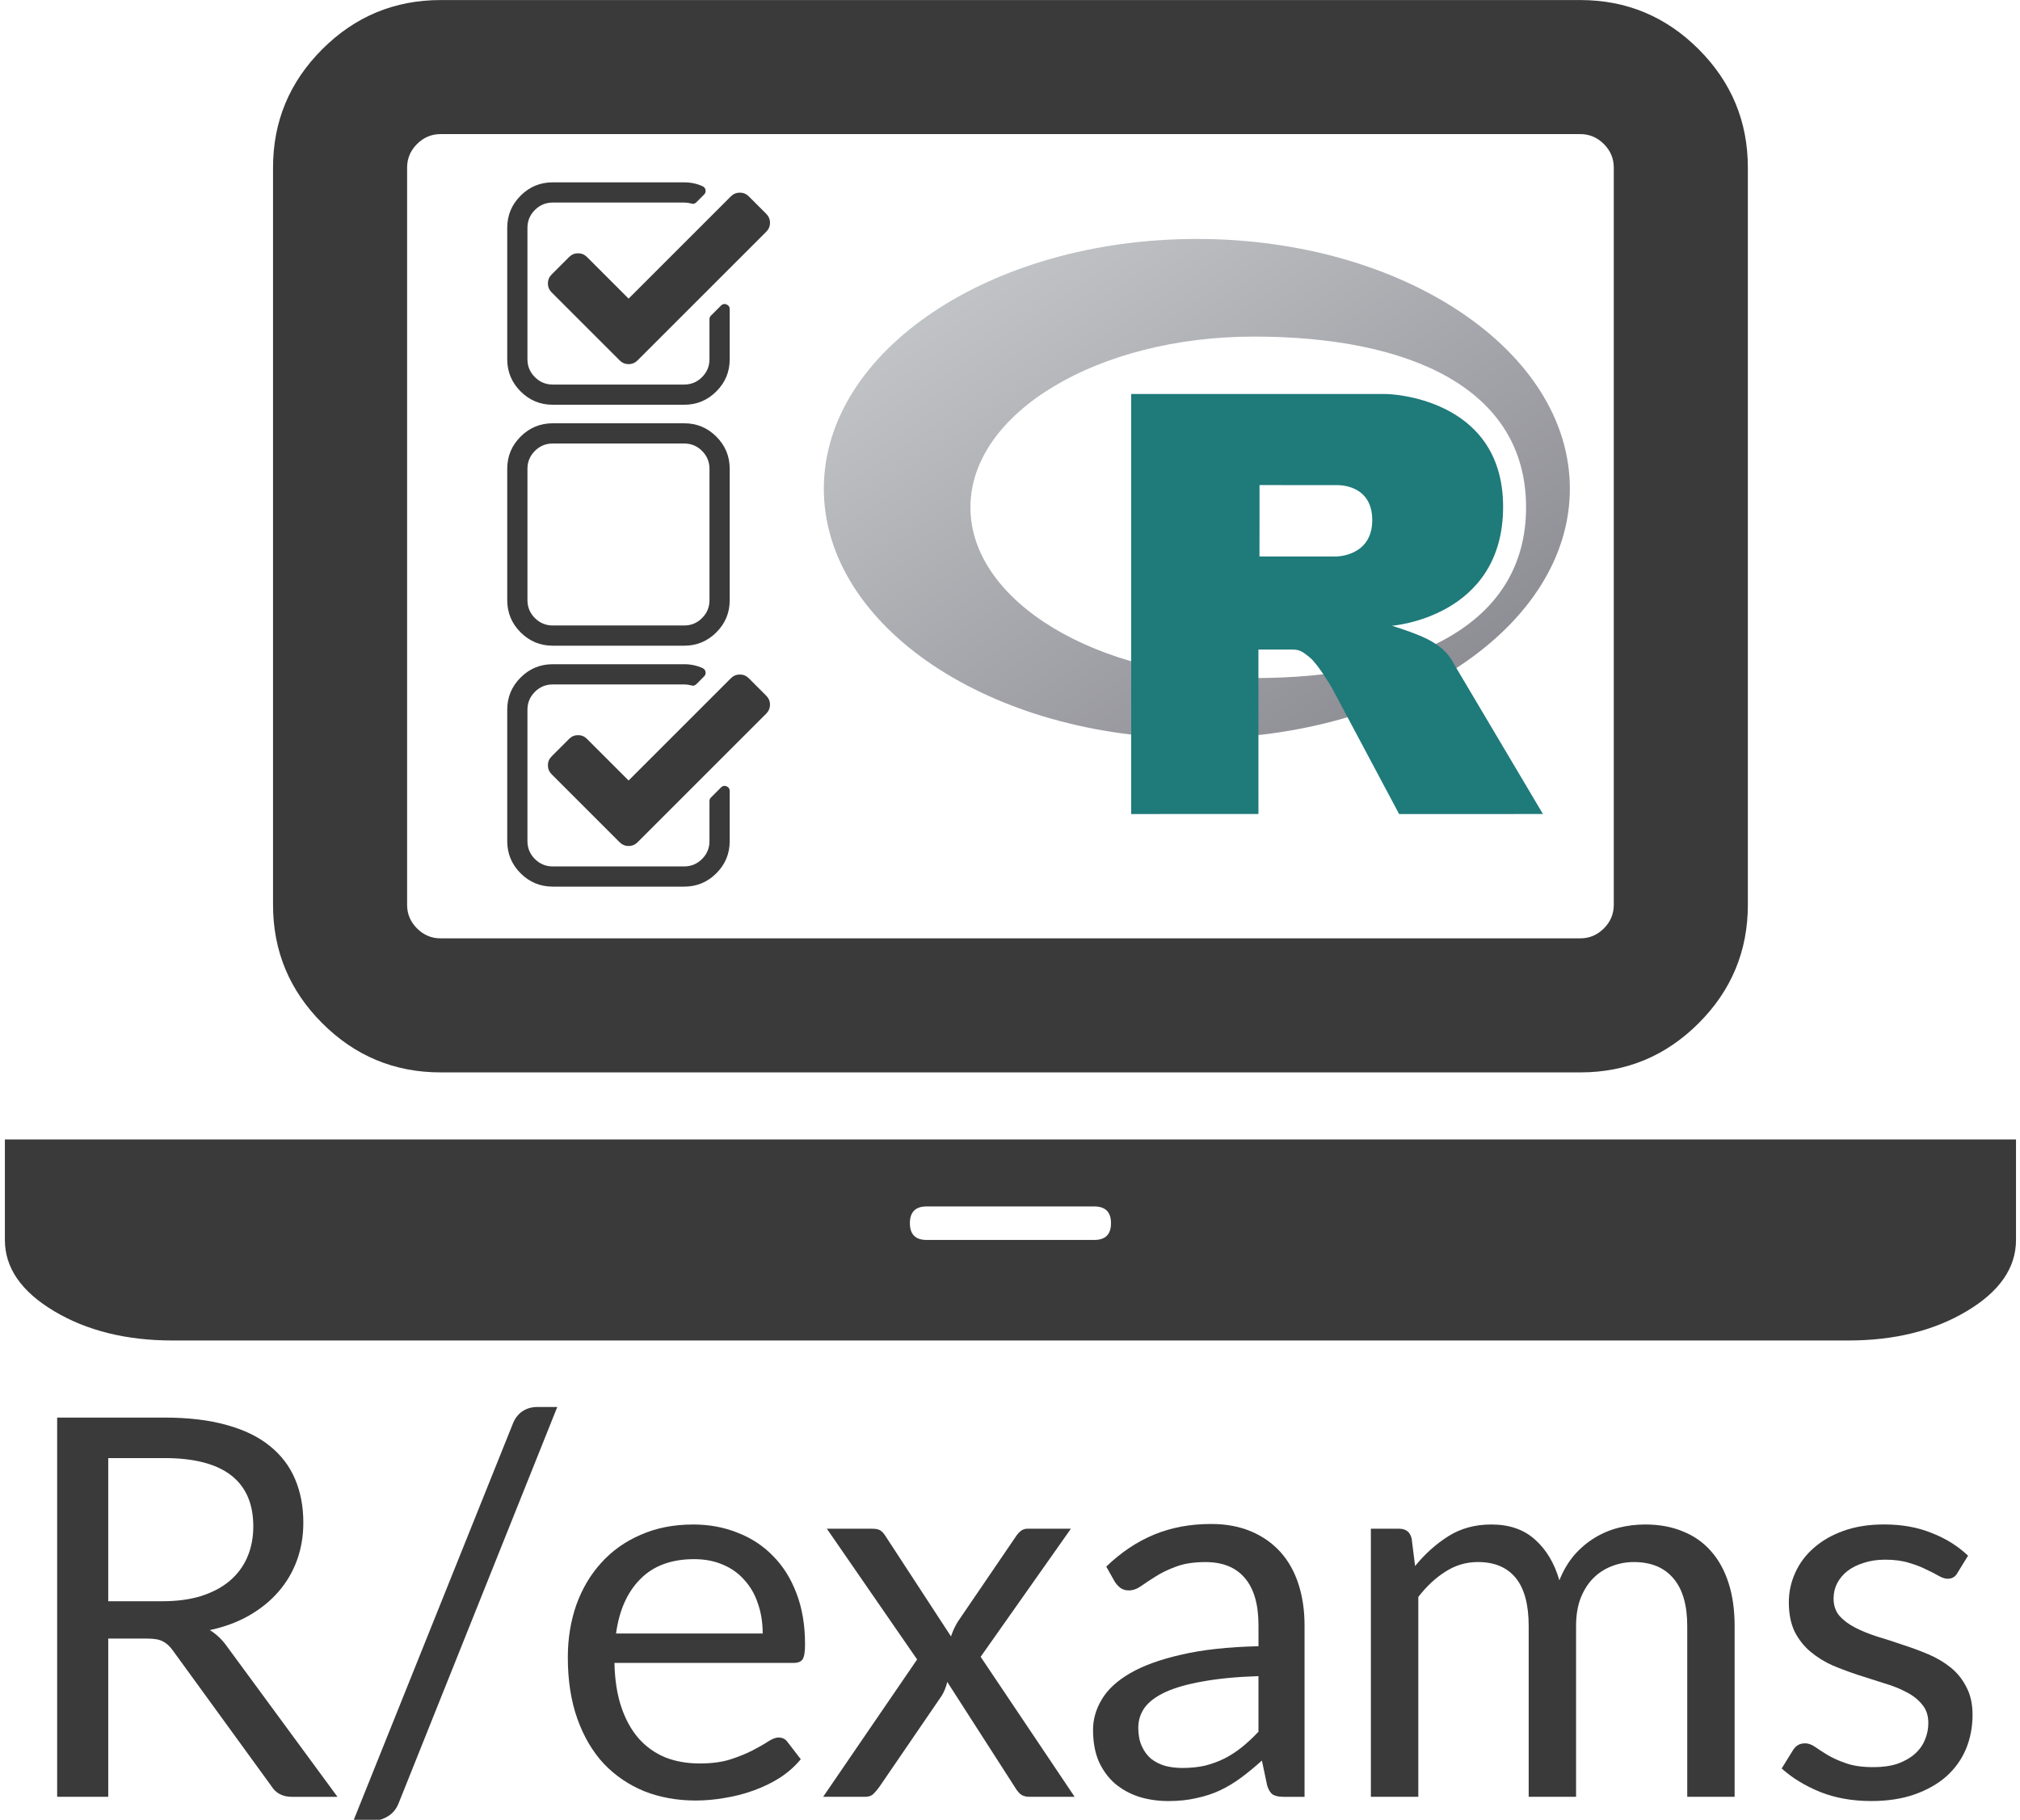 <?xml version="1.0" encoding="UTF-8" standalone="no"?>
<svg
   xmlns:dc="http://purl.org/dc/elements/1.1/"
   xmlns:cc="http://creativecommons.org/ns#"
   xmlns:rdf="http://www.w3.org/1999/02/22-rdf-syntax-ns#"
   xmlns:svg="http://www.w3.org/2000/svg"
   xmlns="http://www.w3.org/2000/svg"
   preserveAspectRatio="xMidYMid"
   width="91"
   height="82"
   viewBox="0 0 91 82"
   id="svg4341"
   version="1.1">
  <defs
     id="defs4343">
    <linearGradient
       id="gradientFill"
       x1="0.741"
       x2="590.863"
       y1="3.666"
       y2="593.787"
       gradientUnits="userSpaceOnUse"
       spreadMethod="pad"
       gradientTransform="matrix(0.057,0,0,0.038,37.108,26.054)">
      <stop
         offset="0"
         stop-color="rgb(203,206,208)"
         stop-opacity="1"
         id="stop4346" />
      <stop
         offset="1"
         stop-color="rgb(132,131,139)"
         stop-opacity="1"
         id="stop4348" />
    </linearGradient>
    <linearGradient
       id="gradientFill-3"
       x1="0.741"
       x2="590.863"
       y1="3.666"
       y2="593.787"
       gradientUnits="userSpaceOnUse"
       spreadMethod="pad"
       gradientTransform="matrix(0.094,0,0,0.063,61.013,24.68)">
      <stop
         offset="0"
         stop-color="rgb(203,206,208)"
         stop-opacity="1"
         id="stop4346-6" />
      <stop
         offset="1"
         stop-color="rgb(132,131,139)"
         stop-opacity="1"
         id="stop4348-7" />
    </linearGradient>
  </defs>
  <flowRoot
     xml:space="preserve"
     id="flowRoot6251"
     style="font-style:normal;font-weight:normal;font-size:40px;line-height:136%;font-family:Sans;letter-spacing:-4.07px;word-spacing:-1.1px;fill:#000000;fill-opacity:1;stroke:none;stroke-width:1px;stroke-linecap:butt;stroke-linejoin:miter;stroke-opacity:1"
     transform="matrix(0.604,0,0,0.604,-26.648,-238.791)"><flowRegion
       id="flowRegion6253"><rect
         id="rect6255"
         width="424.887"
         height="97.762"
         x="-486.928"
         y="160.553" /></flowRegion><flowPara
       id="flowPara6257" /></flowRoot>  <g
     id="g4327"
     transform="matrix(0.604,0,0,0.604,0.22,-4.28)">
    <g
       id="g4319">
      <path
         style="fill:url(#gradientFill-3);fill-rule:evenodd"
         d="m 88.903,62.176 c -15.365,0 -27.821,-8.342 -27.821,-18.632 0,-10.29 12.456,-18.632 27.821,-18.632 15.365,0 27.821,8.342 27.821,18.632 0,10.29 -12.456,18.632 -27.821,18.632 z m 4.258,-29.98 c -11.679,0 -21.146,5.703 -21.146,12.738 0,7.035 9.467,12.738 21.146,12.738 11.679,0 20.297,-3.899 20.297,-12.738 0,-8.836 -8.619,-12.738 -20.297,-12.738 z"
         id="path4350" />
      <path
         style="fill:#1f7a7a"
         d="m 103.452,53.77 c 0,0 1.684,0.508 2.662,1.003 0.339,0.172 0.927,0.515 1.35,0.965 0.415,0.441 0.617,0.887 0.617,0.887 l 6.636,11.189 -10.726,0.005 -5.016,-9.419 c 0,0 -1.027,-1.765 -1.659,-2.276 -0.527,-0.427 -0.752,-0.579 -1.273,-0.579 -0.363,0 -2.548,0 -2.548,0 l 0.002,12.267 -9.491,0.004 0,-31.335 19.059,0 c 0,0 8.681,0.157 8.681,8.415 0,8.259 -8.295,8.874 -8.295,8.874 z m -4.128,-10.492 -5.746,-0.004 -0.003,5.328 5.749,-0.002 c 0,0 2.662,-0.008 2.662,-2.71 0,-2.756 -2.662,-2.612 -2.662,-2.612 z"
         id="path4352" />
      <path
         d="m 54.061,30.141 0,3.747 q 0,1.403 -0.996,2.398 -0.996,0.996 -2.398,0.996 l -9.805,0 q -1.403,0 -2.398,-0.996 -0.996,-0.996 -0.996,-2.398 l 0,-9.805 q 0,-1.403 0.996,-2.398 0.996,-0.996 2.398,-0.996 l 9.805,0 q 0.742,0 1.379,0.294 0.176,0.083 0.213,0.272 0.035,0.201 -0.106,0.342 l -0.578,0.578 q -0.118,0.118 -0.272,0.118 -0.035,0 -0.106,-0.024 -0.272,-0.071 -0.531,-0.071 l -9.805,0 q -0.778,0 -1.332,0.554 -0.554,0.554 -0.554,1.332 l 0,9.805 q 0,0.778 0.554,1.332 0.554,0.554 1.332,0.554 l 9.805,0 q 0.778,0 1.332,-0.554 0.554,-0.554 0.554,-1.332 l 0,-2.993 q 0,-0.154 0.106,-0.259 l 0.754,-0.754 q 0.118,-0.118 0.272,-0.118 0.071,0 0.142,0.035 0.235,0.094 0.235,0.342 z m 2.723,-5.764 -9.592,9.592 q -0.282,0.282 -0.671,0.282 -0.389,0 -0.671,-0.282 l -5.067,-5.067 q -0.282,-0.282 -0.282,-0.671 0,-0.389 0.282,-0.671 l 1.296,-1.296 q 0.282,-0.282 0.671,-0.282 0.389,0 0.671,0.282 l 3.1,3.1 7.625,-7.625 q 0.282,-0.282 0.671,-0.282 0.389,0 0.671,0.282 l 1.296,1.296 q 0.282,0.282 0.282,0.671 0,0.389 -0.282,0.671 z"
         id="path5064"
         style="fill:#3a3a3a;fill-opacity:1" />
      <path
         d="m 50.667,40.172 -9.805,0 q -0.778,0 -1.332,0.554 -0.554,0.554 -0.554,1.332 l 0,9.805 q 0,0.778 0.554,1.332 0.554,0.554 1.332,0.554 l 9.805,0 q 0.778,0 1.332,-0.554 0.554,-0.554 0.554,-1.332 l 0,-9.805 q 0,-0.778 -0.554,-1.332 -0.554,-0.554 -1.332,-0.554 z m 3.394,1.886 0,9.805 q 0,1.403 -0.996,2.398 -0.996,0.996 -2.398,0.996 l -9.805,0 q -1.403,0 -2.398,-0.996 -0.996,-0.996 -0.996,-2.398 l 0,-9.805 q 0,-1.403 0.996,-2.398 0.996,-0.996 2.398,-0.996 l 9.805,0 q 1.403,0 2.398,0.996 0.996,0.996 0.996,2.398 z"
         id="path5054"
         style="fill:#3a3a3a;fill-opacity:1" />
      <path
         d="m 32.5,87.09 q -5.16,0 -8.83,-3.67 -3.67,-3.67 -3.67,-8.83 l 0,-55 q 0,-5.16 3.67,-8.83 3.67,-3.67 8.83,-3.67 l 85,0 q 5.16,0 8.83,3.67 3.67,3.67 3.67,8.83 l 0,55 q 0,5.16 -3.67,8.83 -3.67,3.67 -8.83,3.67 l -85,0 z m -2.5,-67.5 0,55 q 0,1.02 0.74,1.76 0.74,0.74 1.76,0.74 l 85,0 q 1.02,0 1.76,-0.74 Q 120,75.61 120,74.59 l 0,-55 q 0,-1.02 -0.74,-1.76 Q 118.52,17.09 117.5,17.09 l -85,0 q -1.02,0 -1.76,0.74 -0.74,0.74 -0.74,1.76 z M 137.5,92.09 l 12.5,0 0,7.5 q 0,3.12 -3.67,5.31 -3.67,2.19 -8.83,2.19 l -125,0 q -5.16,0 -8.83,-2.19 Q -2.7160089e-7,102.71 -2.7160089e-7,99.59 l 0,-7.5 L 137.5,92.09 Z m -56.25,7.5 q 1.25,0 1.25,-1.25 0,-1.25 -1.25,-1.25 l -12.5,0 q -1.25,0 -1.25,1.25 0,1.25 1.25,1.25 l 12.5,0 z"
         id="path4446"
         style="fill:#3a3a3a;fill-opacity:1" />
      <path
         d="m 54.061,66.09 0,3.747 q 0,1.403 -0.996,2.398 -0.996,0.996 -2.398,0.996 l -9.805,0 q -1.403,0 -2.398,-0.996 -0.996,-0.996 -0.996,-2.398 l 0,-9.805 q 0,-1.403 0.996,-2.398 0.996,-0.996 2.398,-0.996 l 9.805,0 q 0.742,0 1.379,0.294 0.176,0.083 0.213,0.272 0.035,0.201 -0.106,0.342 l -0.578,0.578 q -0.118,0.118 -0.272,0.118 -0.035,0 -0.106,-0.024 -0.272,-0.071 -0.531,-0.071 l -9.805,0 q -0.778,0 -1.332,0.554 -0.554,0.554 -0.554,1.332 l 0,9.805 q 0,0.778 0.554,1.332 0.554,0.554 1.332,0.554 l 9.805,0 q 0.778,0 1.332,-0.554 0.554,-0.554 0.554,-1.332 l 0,-2.993 q 0,-0.154 0.106,-0.259 l 0.754,-0.754 q 0.118,-0.118 0.272,-0.118 0.071,0 0.142,0.035 0.235,0.094 0.235,0.342 z m 2.723,-5.764 -9.592,9.592 q -0.282,0.282 -0.671,0.282 -0.389,0 -0.671,-0.282 l -5.067,-5.067 q -0.282,-0.282 -0.282,-0.671 0,-0.389 0.282,-0.671 L 42.078,62.213 q 0.282,-0.282 0.671,-0.282 0.389,0 0.671,0.282 l 3.1,3.1 7.625,-7.625 q 0.282,-0.282 0.671,-0.282 0.389,0 0.671,0.282 l 1.296,1.296 q 0.282,0.282 0.282,0.671 0,0.389 -0.282,0.671 z"
         id="path5064-3"
         style="fill:#3a3a3a;fill-opacity:1" />
    </g>
    <path
       d="m 7.709,129.327 0,11.806 -3.81,0 0,-28.292 7.996,0 q 2.685,0 4.64,0.553 1.955,0.533 3.218,1.56 1.283,1.027 1.895,2.488 0.612,1.441 0.612,3.238 0,1.5 -0.474,2.804 -0.474,1.303 -1.382,2.349 -0.888,1.027 -2.192,1.777 -1.283,0.731 -2.922,1.086 0.75,0.474 1.264,1.204 l 8.253,11.234 -3.396,0 q -1.046,0 -1.54,-0.809 l -7.344,-10.109 q -0.336,-0.474 -0.731,-0.671 -0.375,-0.217 -1.185,-0.217 l -2.902,0 z m 0,-2.784 4.028,0 q 1.658,0 2.922,-0.395 1.283,-0.415 2.132,-1.145 0.869,-0.75 1.303,-1.777 0.434,-1.027 0.434,-2.27 0,-2.527 -1.658,-3.81 -1.658,-1.283 -4.975,-1.283 l -4.186,0 0,10.681 z"
       style="font-style:normal;font-variant:normal;font-weight:normal;font-stretch:normal;font-size:medium;line-height:136%;font-family:Lato;-inkscape-font-specification:Lato;letter-spacing:-0.29px;word-spacing:-0.863px;fill:#3a3a3a;fill-opacity:1;stroke:none;stroke-width:1px;stroke-linecap:butt;stroke-linejoin:miter;stroke-opacity:1"
       id="path6320" />
    <path
       d="m 29.394,141.548 q -0.257,0.691 -0.809,1.027 -0.533,0.336 -1.106,0.336 l -1.481,0 11.866,-29.556 q 0.237,-0.632 0.711,-0.967 0.494,-0.336 1.125,-0.336 l 1.5,0 -11.806,29.496 z"
       style="font-style:normal;font-variant:normal;font-weight:normal;font-stretch:normal;font-size:medium;line-height:136%;font-family:Lato;-inkscape-font-specification:Lato;letter-spacing:-0.29px;word-spacing:-0.863px;fill:#3a3a3a;fill-opacity:1;stroke:none;stroke-width:1px;stroke-linecap:butt;stroke-linejoin:miter;stroke-opacity:1"
       id="path6322" />
    <path
       d="m 51.328,120.817 q 1.797,0 3.317,0.612 1.54,0.592 2.646,1.737 1.125,1.125 1.757,2.804 0.632,1.658 0.632,3.791 0,0.829 -0.178,1.106 -0.178,0.276 -0.671,0.276 l -13.366,0 q 0.039,1.895 0.513,3.297 0.474,1.402 1.303,2.349 0.829,0.928 1.974,1.402 1.145,0.454 2.567,0.454 1.323,0 2.27,-0.296 0.967,-0.316 1.658,-0.671 0.691,-0.355 1.145,-0.652 0.474,-0.316 0.809,-0.316 0.434,0 0.671,0.336 l 0.987,1.283 q -0.652,0.79 -1.56,1.382 -0.908,0.573 -1.955,0.948 -1.027,0.375 -2.132,0.553 -1.106,0.197 -2.192,0.197 -2.073,0 -3.83,-0.691 -1.737,-0.711 -3.021,-2.053 -1.264,-1.362 -1.974,-3.356 -0.711,-1.994 -0.711,-4.58 0,-2.093 0.632,-3.909 0.652,-1.816 1.856,-3.139 1.204,-1.343 2.942,-2.093 1.737,-0.77 3.909,-0.77 z m 0.079,2.586 q -2.547,0 -4.008,1.481 -1.461,1.461 -1.816,4.067 l 10.938,0 q 0,-1.224 -0.355,-2.231 -0.336,-1.027 -1.007,-1.757 -0.652,-0.75 -1.599,-1.145 -0.948,-0.415 -2.152,-0.415 z"
       style="font-style:normal;font-variant:normal;font-weight:normal;font-stretch:normal;font-size:medium;line-height:136%;font-family:Lato;-inkscape-font-specification:Lato;letter-spacing:-0.29px;word-spacing:-0.863px;fill:#3a3a3a;fill-opacity:1;stroke:none;stroke-width:1px;stroke-linecap:butt;stroke-linejoin:miter;stroke-opacity:1"
       id="path6324" />
    <path
       d="m 68.039,130.886 -6.732,-9.753 3.376,0 q 0.434,0 0.632,0.138 0.197,0.138 0.355,0.395 l 4.896,7.502 q 0.178,-0.553 0.513,-1.106 l 4.304,-6.318 q 0.178,-0.276 0.375,-0.434 0.217,-0.178 0.513,-0.178 l 3.238,0 -6.732,9.556 7.009,10.444 -3.376,0 q -0.434,0 -0.691,-0.217 -0.237,-0.237 -0.395,-0.513 l -5.035,-7.838 q -0.138,0.573 -0.415,1.027 l -4.659,6.811 q -0.197,0.276 -0.434,0.513 -0.217,0.217 -0.612,0.217 l -3.139,0 7.009,-10.247 z"
       style="font-style:normal;font-variant:normal;font-weight:normal;font-stretch:normal;font-size:medium;line-height:136%;font-family:Lato;-inkscape-font-specification:Lato;letter-spacing:-0.29px;word-spacing:-0.863px;fill:#3a3a3a;fill-opacity:1;stroke:none;stroke-width:1px;stroke-linecap:butt;stroke-linejoin:miter;stroke-opacity:1"
       id="path6326" />
    <path
       d="m 95.375,141.133 q -0.513,0 -0.79,-0.158 -0.276,-0.178 -0.434,-0.671 l -0.395,-1.876 q -0.79,0.711 -1.56,1.283 -0.75,0.553 -1.579,0.948 -0.809,0.375 -1.757,0.573 -0.928,0.217 -2.073,0.217 -1.165,0 -2.192,-0.316 -1.027,-0.336 -1.797,-0.987 -0.75,-0.652 -1.204,-1.639 -0.434,-1.007 -0.434,-2.369 0,-1.185 0.652,-2.27 0.652,-1.106 2.113,-1.955 1.461,-0.849 3.81,-1.382 2.349,-0.553 5.765,-0.632 l 0,-1.56 q 0,-2.33 -1.007,-3.514 -1.007,-1.204 -2.942,-1.204 -1.303,0 -2.192,0.336 -0.869,0.316 -1.52,0.731 -0.632,0.395 -1.106,0.731 -0.454,0.316 -0.908,0.316 -0.355,0 -0.612,-0.178 -0.257,-0.197 -0.434,-0.474 l -0.632,-1.125 q 1.658,-1.599 3.574,-2.389 1.915,-0.79 4.245,-0.79 1.678,0 2.981,0.553 1.303,0.553 2.192,1.54 0.888,0.987 1.343,2.389 0.454,1.402 0.454,3.08 l 0,12.794 -1.56,0 z m -7.542,-2.152 q 0.928,0 1.698,-0.178 0.77,-0.197 1.441,-0.533 0.691,-0.355 1.303,-0.849 0.632,-0.513 1.224,-1.145 l 0,-4.146 q -2.428,0.079 -4.146,0.395 -1.698,0.296 -2.784,0.79 -1.066,0.494 -1.56,1.165 -0.474,0.671 -0.474,1.5 0,0.79 0.257,1.362 0.257,0.573 0.691,0.948 0.454,0.355 1.046,0.533 0.612,0.158 1.303,0.158 z"
       style="font-style:normal;font-variant:normal;font-weight:normal;font-stretch:normal;font-size:medium;line-height:136%;font-family:Lato;-inkscape-font-specification:Lato;letter-spacing:-0.29px;word-spacing:-0.863px;fill:#3a3a3a;fill-opacity:1;stroke:none;stroke-width:1px;stroke-linecap:butt;stroke-linejoin:miter;stroke-opacity:1"
       id="path6328" />
    <path
       d="m 101.883,141.133 0,-20 2.113,0 q 0.75,0 0.928,0.731 l 0.257,2.053 q 1.106,-1.362 2.488,-2.231 1.382,-0.869 3.198,-0.869 2.014,0 3.258,1.125 1.264,1.125 1.816,3.04 0.434,-1.086 1.106,-1.876 0.691,-0.79 1.54,-1.303 0.849,-0.513 1.797,-0.75 0.967,-0.237 1.955,-0.237 1.579,0 2.804,0.513 1.244,0.494 2.093,1.461 0.869,0.967 1.323,2.389 0.454,1.402 0.454,3.218 l 0,12.734 -3.534,0 0,-12.734 q 0,-2.349 -1.027,-3.554 -1.027,-1.224 -2.961,-1.224 -0.869,0 -1.658,0.316 -0.77,0.296 -1.362,0.888 -0.592,0.592 -0.948,1.5 -0.336,0.888 -0.336,2.073 l 0,12.734 -3.534,0 0,-12.734 q 0,-2.409 -0.967,-3.593 -0.967,-1.185 -2.823,-1.185 -1.303,0 -2.409,0.711 -1.106,0.691 -2.034,1.895 l 0,14.906 -3.534,0 z"
       style="font-style:normal;font-variant:normal;font-weight:normal;font-stretch:normal;font-size:medium;line-height:136%;font-family:Lato;-inkscape-font-specification:Lato;letter-spacing:-0.29px;word-spacing:-0.863px;fill:#3a3a3a;fill-opacity:1;stroke:none;stroke-width:1px;stroke-linecap:butt;stroke-linejoin:miter;stroke-opacity:1"
       id="path6330" />
    <path
       d="m 145.634,124.43 q -0.237,0.434 -0.731,0.434 -0.296,0 -0.671,-0.217 -0.375,-0.217 -0.928,-0.474 -0.533,-0.276 -1.283,-0.494 -0.75,-0.237 -1.777,-0.237 -0.888,0 -1.599,0.237 -0.711,0.217 -1.224,0.612 -0.494,0.395 -0.77,0.928 -0.257,0.513 -0.257,1.125 0,0.77 0.434,1.283 0.454,0.513 1.185,0.888 0.731,0.375 1.658,0.671 0.928,0.276 1.895,0.612 0.987,0.316 1.915,0.711 0.928,0.395 1.658,0.987 0.731,0.592 1.165,1.461 0.454,0.849 0.454,2.053 0,1.382 -0.494,2.567 -0.494,1.165 -1.461,2.034 -0.967,0.849 -2.369,1.343 -1.402,0.494 -3.238,0.494 -2.093,0 -3.791,-0.671 -1.698,-0.691 -2.883,-1.757 l 0.829,-1.343 q 0.158,-0.257 0.375,-0.395 0.217,-0.138 0.553,-0.138 0.355,0 0.75,0.276 0.395,0.276 0.948,0.612 0.573,0.336 1.382,0.612 0.809,0.276 2.014,0.276 1.027,0 1.797,-0.257 0.77,-0.276 1.283,-0.731 0.513,-0.454 0.75,-1.046 0.257,-0.592 0.257,-1.264 0,-0.829 -0.454,-1.362 -0.434,-0.553 -1.165,-0.928 -0.731,-0.395 -1.678,-0.671 -0.928,-0.296 -1.915,-0.612 -0.967,-0.316 -1.915,-0.711 -0.928,-0.415 -1.658,-1.027 -0.731,-0.612 -1.185,-1.5 -0.434,-0.908 -0.434,-2.192 0,-1.145 0.474,-2.192 0.474,-1.066 1.382,-1.856 0.908,-0.809 2.231,-1.283 1.323,-0.474 3.021,-0.474 1.974,0 3.534,0.632 1.579,0.612 2.725,1.698 l -0.79,1.283 z"
       style="font-style:normal;font-variant:normal;font-weight:normal;font-stretch:normal;font-size:medium;line-height:136%;font-family:Lato;-inkscape-font-specification:Lato;letter-spacing:-0.29px;word-spacing:-0.863px;fill:#3a3a3a;fill-opacity:1;stroke:none;stroke-width:1px;stroke-linecap:butt;stroke-linejoin:miter;stroke-opacity:1"
       id="path6332" />
  </g>
</svg>
